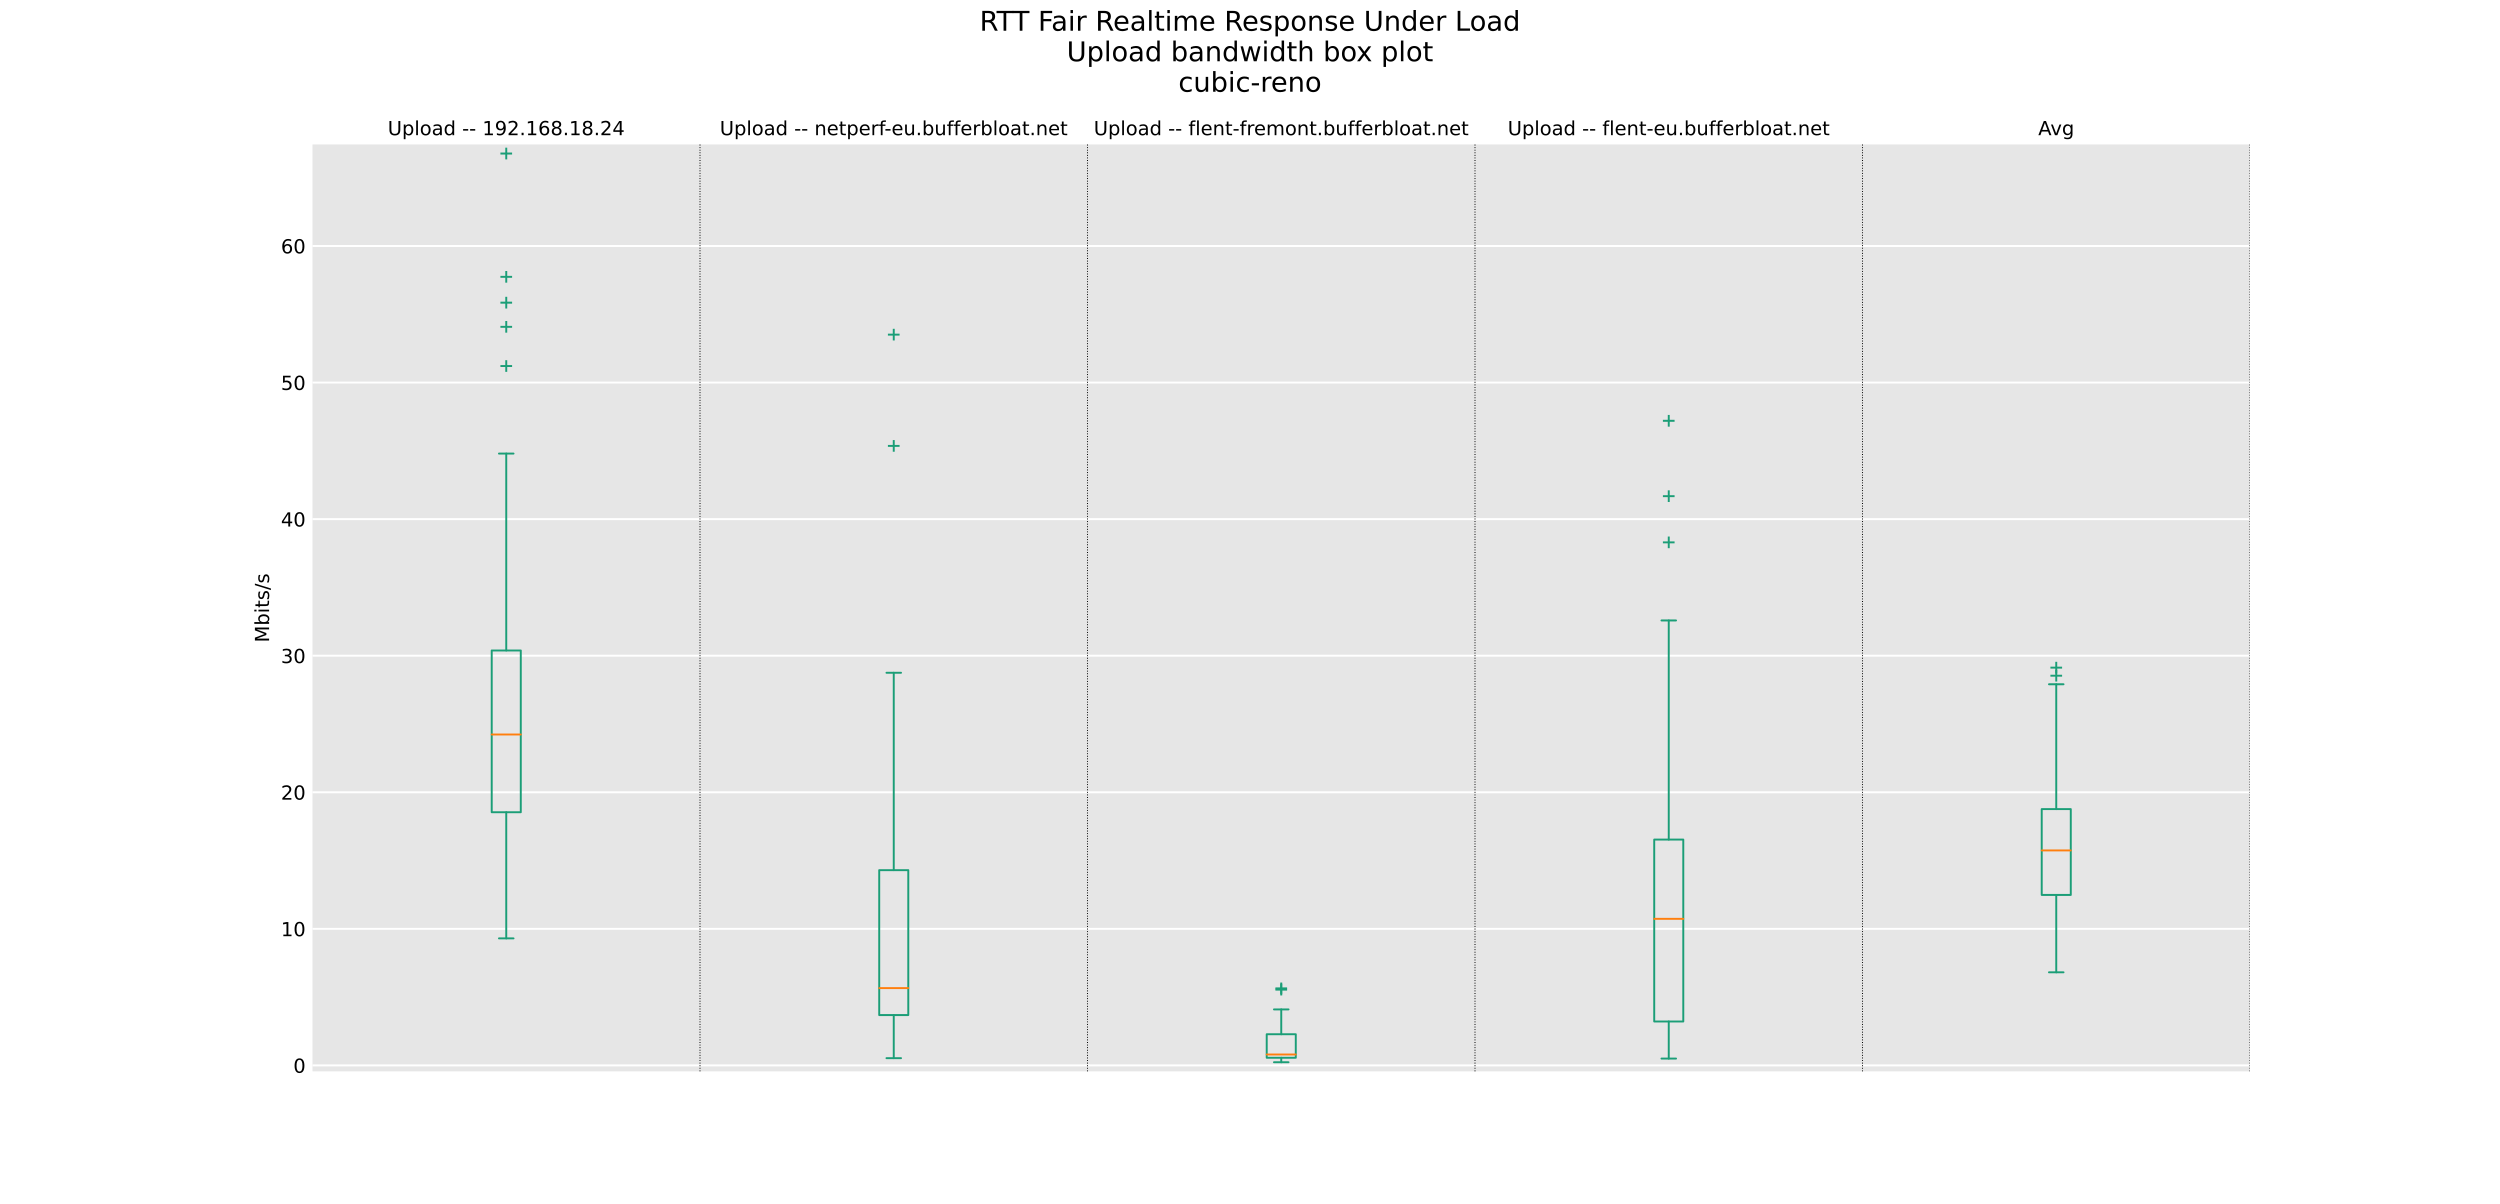 <?xml version="1.0" encoding="utf-8" standalone="no"?>
<!DOCTYPE svg PUBLIC "-//W3C//DTD SVG 1.1//EN"
  "http://www.w3.org/Graphics/SVG/1.1/DTD/svg11.dtd">
<!-- Created with matplotlib (https://matplotlib.org/) -->
<svg height="618.48pt" version="1.1" viewBox="0 0 1284.48 618.48" width="1284.48pt" xmlns="http://www.w3.org/2000/svg" xmlns:xlink="http://www.w3.org/1999/xlink">
 <defs>
  <style type="text/css">*{stroke-linecap:butt;stroke-linejoin:round;}</style>
 </defs>
 <g id="figure_1">
  <g id="patch_1">
   <path d="M 0 618.48 
L 1284.48 618.48 
L 1284.48 0 
L 0 0 
z
" style="fill:#ffffff;"/>
  </g>
  <g id="axes_1">
   <g id="patch_2">
    <path d="M 160.56 550.447 
L 1156.032 550.447 
L 1156.032 74.218 
L 160.56 74.218 
z
" style="fill:#e6e6e6;"/>
   </g>
   <g id="matplotlib.axis_1">
    <g id="xtick_1">
     <g id="line2d_1"/>
    </g>
    <g id="xtick_2">
     <g id="line2d_2"/>
    </g>
    <g id="xtick_3">
     <g id="line2d_3"/>
    </g>
    <g id="xtick_4">
     <g id="line2d_4"/>
    </g>
    <g id="xtick_5">
     <g id="line2d_5"/>
    </g>
   </g>
   <g id="matplotlib.axis_2">
    <g id="ytick_1">
     <g id="line2d_6">
      <path clip-path="url(#p7aaf1a9734)" d="M 160.56 547.392 
L 1156.032 547.392 
" style="fill:none;stroke:#ffffff;stroke-linecap:round;"/>
     </g>
     <g id="line2d_7"/>
     <g id="text_1">
      <!-- 0 -->
      <g transform="translate(150.697 551.191)scale(0.1 -0.1)">
       <defs>
        <path d="M 31.781 66.406 
Q 24.172 66.406 20.328 58.906 
Q 16.5 51.422 16.5 36.375 
Q 16.5 21.391 20.328 13.891 
Q 24.172 6.391 31.781 6.391 
Q 39.453 6.391 43.281 13.891 
Q 47.125 21.391 47.125 36.375 
Q 47.125 51.422 43.281 58.906 
Q 39.453 66.406 31.781 66.406 
z
M 31.781 74.219 
Q 44.047 74.219 50.516 64.516 
Q 56.984 54.828 56.984 36.375 
Q 56.984 17.969 50.516 8.266 
Q 44.047 -1.422 31.781 -1.422 
Q 19.531 -1.422 13.062 8.266 
Q 6.594 17.969 6.594 36.375 
Q 6.594 54.828 13.062 64.516 
Q 19.531 74.219 31.781 74.219 
z
" id="DejaVuSans-48"/>
       </defs>
       <use xlink:href="#DejaVuSans-48"/>
      </g>
     </g>
    </g>
    <g id="ytick_2">
     <g id="line2d_8">
      <path clip-path="url(#p7aaf1a9734)" d="M 160.56 477.225 
L 1156.032 477.225 
" style="fill:none;stroke:#ffffff;stroke-linecap:round;"/>
     </g>
     <g id="line2d_9"/>
     <g id="text_2">
      <!-- 10 -->
      <g transform="translate(144.335 481.024)scale(0.1 -0.1)">
       <defs>
        <path d="M 12.406 8.297 
L 28.516 8.297 
L 28.516 63.922 
L 10.984 60.406 
L 10.984 69.391 
L 28.422 72.906 
L 38.281 72.906 
L 38.281 8.297 
L 54.391 8.297 
L 54.391 0 
L 12.406 0 
z
" id="DejaVuSans-49"/>
       </defs>
       <use xlink:href="#DejaVuSans-49"/>
       <use x="63.623" xlink:href="#DejaVuSans-48"/>
      </g>
     </g>
    </g>
    <g id="ytick_3">
     <g id="line2d_10">
      <path clip-path="url(#p7aaf1a9734)" d="M 160.56 407.058 
L 1156.032 407.058 
" style="fill:none;stroke:#ffffff;stroke-linecap:round;"/>
     </g>
     <g id="line2d_11"/>
     <g id="text_3">
      <!-- 20 -->
      <g transform="translate(144.335 410.857)scale(0.1 -0.1)">
       <defs>
        <path d="M 19.188 8.297 
L 53.609 8.297 
L 53.609 0 
L 7.328 0 
L 7.328 8.297 
Q 12.938 14.109 22.625 23.891 
Q 32.328 33.688 34.812 36.531 
Q 39.547 41.844 41.422 45.531 
Q 43.312 49.219 43.312 52.781 
Q 43.312 58.594 39.234 62.25 
Q 35.156 65.922 28.609 65.922 
Q 23.969 65.922 18.812 64.312 
Q 13.672 62.703 7.812 59.422 
L 7.812 69.391 
Q 13.766 71.781 18.938 73 
Q 24.125 74.219 28.422 74.219 
Q 39.75 74.219 46.484 68.547 
Q 53.219 62.891 53.219 53.422 
Q 53.219 48.922 51.531 44.891 
Q 49.859 40.875 45.406 35.406 
Q 44.188 33.984 37.641 27.219 
Q 31.109 20.453 19.188 8.297 
z
" id="DejaVuSans-50"/>
       </defs>
       <use xlink:href="#DejaVuSans-50"/>
       <use x="63.623" xlink:href="#DejaVuSans-48"/>
      </g>
     </g>
    </g>
    <g id="ytick_4">
     <g id="line2d_12">
      <path clip-path="url(#p7aaf1a9734)" d="M 160.56 336.891 
L 1156.032 336.891 
" style="fill:none;stroke:#ffffff;stroke-linecap:round;"/>
     </g>
     <g id="line2d_13"/>
     <g id="text_4">
      <!-- 30 -->
      <g transform="translate(144.335 340.69)scale(0.1 -0.1)">
       <defs>
        <path d="M 40.578 39.312 
Q 47.656 37.797 51.625 33 
Q 55.609 28.219 55.609 21.188 
Q 55.609 10.406 48.188 4.484 
Q 40.766 -1.422 27.094 -1.422 
Q 22.516 -1.422 17.656 -0.516 
Q 12.797 0.391 7.625 2.203 
L 7.625 11.719 
Q 11.719 9.328 16.594 8.109 
Q 21.484 6.891 26.812 6.891 
Q 36.078 6.891 40.938 10.547 
Q 45.797 14.203 45.797 21.188 
Q 45.797 27.641 41.281 31.266 
Q 36.766 34.906 28.719 34.906 
L 20.219 34.906 
L 20.219 43.016 
L 29.109 43.016 
Q 36.375 43.016 40.234 45.922 
Q 44.094 48.828 44.094 54.297 
Q 44.094 59.906 40.109 62.906 
Q 36.141 65.922 28.719 65.922 
Q 24.656 65.922 20.016 65.031 
Q 15.375 64.156 9.812 62.312 
L 9.812 71.094 
Q 15.438 72.656 20.344 73.438 
Q 25.25 74.219 29.594 74.219 
Q 40.828 74.219 47.359 69.109 
Q 53.906 64.016 53.906 55.328 
Q 53.906 49.266 50.438 45.094 
Q 46.969 40.922 40.578 39.312 
z
" id="DejaVuSans-51"/>
       </defs>
       <use xlink:href="#DejaVuSans-51"/>
       <use x="63.623" xlink:href="#DejaVuSans-48"/>
      </g>
     </g>
    </g>
    <g id="ytick_5">
     <g id="line2d_14">
      <path clip-path="url(#p7aaf1a9734)" d="M 160.56 266.724 
L 1156.032 266.724 
" style="fill:none;stroke:#ffffff;stroke-linecap:round;"/>
     </g>
     <g id="line2d_15"/>
     <g id="text_5">
      <!-- 40 -->
      <g transform="translate(144.335 270.523)scale(0.1 -0.1)">
       <defs>
        <path d="M 37.797 64.312 
L 12.891 25.391 
L 37.797 25.391 
z
M 35.203 72.906 
L 47.609 72.906 
L 47.609 25.391 
L 58.016 25.391 
L 58.016 17.188 
L 47.609 17.188 
L 47.609 0 
L 37.797 0 
L 37.797 17.188 
L 4.891 17.188 
L 4.891 26.703 
z
" id="DejaVuSans-52"/>
       </defs>
       <use xlink:href="#DejaVuSans-52"/>
       <use x="63.623" xlink:href="#DejaVuSans-48"/>
      </g>
     </g>
    </g>
    <g id="ytick_6">
     <g id="line2d_16">
      <path clip-path="url(#p7aaf1a9734)" d="M 160.56 196.557 
L 1156.032 196.557 
" style="fill:none;stroke:#ffffff;stroke-linecap:round;"/>
     </g>
     <g id="line2d_17"/>
     <g id="text_6">
      <!-- 50 -->
      <g transform="translate(144.335 200.356)scale(0.1 -0.1)">
       <defs>
        <path d="M 10.797 72.906 
L 49.516 72.906 
L 49.516 64.594 
L 19.828 64.594 
L 19.828 46.734 
Q 21.969 47.469 24.109 47.828 
Q 26.266 48.188 28.422 48.188 
Q 40.625 48.188 47.75 41.5 
Q 54.891 34.812 54.891 23.391 
Q 54.891 11.625 47.562 5.094 
Q 40.234 -1.422 26.906 -1.422 
Q 22.312 -1.422 17.547 -0.641 
Q 12.797 0.141 7.719 1.703 
L 7.719 11.625 
Q 12.109 9.234 16.797 8.062 
Q 21.484 6.891 26.703 6.891 
Q 35.156 6.891 40.078 11.328 
Q 45.016 15.766 45.016 23.391 
Q 45.016 31 40.078 35.438 
Q 35.156 39.891 26.703 39.891 
Q 22.75 39.891 18.812 39.016 
Q 14.891 38.141 10.797 36.281 
z
" id="DejaVuSans-53"/>
       </defs>
       <use xlink:href="#DejaVuSans-53"/>
       <use x="63.623" xlink:href="#DejaVuSans-48"/>
      </g>
     </g>
    </g>
    <g id="ytick_7">
     <g id="line2d_18">
      <path clip-path="url(#p7aaf1a9734)" d="M 160.56 126.39 
L 1156.032 126.39 
" style="fill:none;stroke:#ffffff;stroke-linecap:round;"/>
     </g>
     <g id="line2d_19"/>
     <g id="text_7">
      <!-- 60 -->
      <g transform="translate(144.335 130.189)scale(0.1 -0.1)">
       <defs>
        <path d="M 33.016 40.375 
Q 26.375 40.375 22.484 35.828 
Q 18.609 31.297 18.609 23.391 
Q 18.609 15.531 22.484 10.953 
Q 26.375 6.391 33.016 6.391 
Q 39.656 6.391 43.531 10.953 
Q 47.406 15.531 47.406 23.391 
Q 47.406 31.297 43.531 35.828 
Q 39.656 40.375 33.016 40.375 
z
M 52.594 71.297 
L 52.594 62.312 
Q 48.875 64.062 45.094 64.984 
Q 41.312 65.922 37.594 65.922 
Q 27.828 65.922 22.672 59.328 
Q 17.531 52.734 16.797 39.406 
Q 19.672 43.656 24.016 45.922 
Q 28.375 48.188 33.594 48.188 
Q 44.578 48.188 50.953 41.516 
Q 57.328 34.859 57.328 23.391 
Q 57.328 12.156 50.688 5.359 
Q 44.047 -1.422 33.016 -1.422 
Q 20.359 -1.422 13.672 8.266 
Q 6.984 17.969 6.984 36.375 
Q 6.984 53.656 15.188 63.938 
Q 23.391 74.219 37.203 74.219 
Q 40.922 74.219 44.703 73.484 
Q 48.484 72.75 52.594 71.297 
z
" id="DejaVuSans-54"/>
       </defs>
       <use xlink:href="#DejaVuSans-54"/>
       <use x="63.623" xlink:href="#DejaVuSans-48"/>
      </g>
     </g>
    </g>
    <g id="ytick_8">
     <g id="line2d_20"/>
    </g>
    <g id="ytick_9">
     <g id="line2d_21"/>
    </g>
    <g id="ytick_10">
     <g id="line2d_22"/>
    </g>
    <g id="ytick_11">
     <g id="line2d_23"/>
    </g>
    <g id="ytick_12">
     <g id="line2d_24"/>
    </g>
    <g id="ytick_13">
     <g id="line2d_25"/>
    </g>
    <g id="ytick_14">
     <g id="line2d_26"/>
    </g>
    <g id="ytick_15">
     <g id="line2d_27"/>
    </g>
    <g id="ytick_16">
     <g id="line2d_28"/>
    </g>
    <g id="ytick_17">
     <g id="line2d_29"/>
    </g>
    <g id="ytick_18">
     <g id="line2d_30"/>
    </g>
    <g id="ytick_19">
     <g id="line2d_31"/>
    </g>
    <g id="ytick_20">
     <g id="line2d_32"/>
    </g>
    <g id="ytick_21">
     <g id="line2d_33"/>
    </g>
    <g id="ytick_22">
     <g id="line2d_34"/>
    </g>
    <g id="ytick_23">
     <g id="line2d_35"/>
    </g>
    <g id="ytick_24">
     <g id="line2d_36"/>
    </g>
    <g id="ytick_25">
     <g id="line2d_37"/>
    </g>
    <g id="ytick_26">
     <g id="line2d_38"/>
    </g>
    <g id="ytick_27">
     <g id="line2d_39"/>
    </g>
    <g id="ytick_28">
     <g id="line2d_40"/>
    </g>
    <g id="ytick_29">
     <g id="line2d_41"/>
    </g>
    <g id="ytick_30">
     <g id="line2d_42"/>
    </g>
    <g id="ytick_31">
     <g id="line2d_43"/>
    </g>
    <g id="ytick_32">
     <g id="line2d_44"/>
    </g>
    <g id="ytick_33">
     <g id="line2d_45"/>
    </g>
    <g id="ytick_34">
     <g id="line2d_46"/>
    </g>
    <g id="text_8">
     <!-- Mbits/s -->
     <g transform="translate(138.255 330.064)rotate(-90)scale(0.1 -0.1)">
      <defs>
       <path d="M 9.812 72.906 
L 24.516 72.906 
L 43.109 23.297 
L 61.812 72.906 
L 76.516 72.906 
L 76.516 0 
L 66.891 0 
L 66.891 64.016 
L 48.094 14.016 
L 38.188 14.016 
L 19.391 64.016 
L 19.391 0 
L 9.812 0 
z
" id="DejaVuSans-77"/>
       <path d="M 48.688 27.297 
Q 48.688 37.203 44.609 42.844 
Q 40.531 48.484 33.406 48.484 
Q 26.266 48.484 22.188 42.844 
Q 18.109 37.203 18.109 27.297 
Q 18.109 17.391 22.188 11.75 
Q 26.266 6.109 33.406 6.109 
Q 40.531 6.109 44.609 11.75 
Q 48.688 17.391 48.688 27.297 
z
M 18.109 46.391 
Q 20.953 51.266 25.266 53.625 
Q 29.594 56 35.594 56 
Q 45.562 56 51.781 48.094 
Q 58.016 40.188 58.016 27.297 
Q 58.016 14.406 51.781 6.484 
Q 45.562 -1.422 35.594 -1.422 
Q 29.594 -1.422 25.266 0.953 
Q 20.953 3.328 18.109 8.203 
L 18.109 0 
L 9.078 0 
L 9.078 75.984 
L 18.109 75.984 
z
" id="DejaVuSans-98"/>
       <path d="M 9.422 54.688 
L 18.406 54.688 
L 18.406 0 
L 9.422 0 
z
M 9.422 75.984 
L 18.406 75.984 
L 18.406 64.594 
L 9.422 64.594 
z
" id="DejaVuSans-105"/>
       <path d="M 18.312 70.219 
L 18.312 54.688 
L 36.812 54.688 
L 36.812 47.703 
L 18.312 47.703 
L 18.312 18.016 
Q 18.312 11.328 20.141 9.422 
Q 21.969 7.516 27.594 7.516 
L 36.812 7.516 
L 36.812 0 
L 27.594 0 
Q 17.188 0 13.234 3.875 
Q 9.281 7.766 9.281 18.016 
L 9.281 47.703 
L 2.688 47.703 
L 2.688 54.688 
L 9.281 54.688 
L 9.281 70.219 
z
" id="DejaVuSans-116"/>
       <path d="M 44.281 53.078 
L 44.281 44.578 
Q 40.484 46.531 36.375 47.5 
Q 32.281 48.484 27.875 48.484 
Q 21.188 48.484 17.844 46.438 
Q 14.5 44.391 14.5 40.281 
Q 14.5 37.156 16.891 35.375 
Q 19.281 33.594 26.516 31.984 
L 29.594 31.297 
Q 39.156 29.25 43.188 25.516 
Q 47.219 21.781 47.219 15.094 
Q 47.219 7.469 41.188 3.016 
Q 35.156 -1.422 24.609 -1.422 
Q 20.219 -1.422 15.453 -0.562 
Q 10.688 0.297 5.422 2 
L 5.422 11.281 
Q 10.406 8.688 15.234 7.391 
Q 20.062 6.109 24.812 6.109 
Q 31.156 6.109 34.562 8.281 
Q 37.984 10.453 37.984 14.406 
Q 37.984 18.062 35.516 20.016 
Q 33.062 21.969 24.703 23.781 
L 21.578 24.516 
Q 13.234 26.266 9.516 29.906 
Q 5.812 33.547 5.812 39.891 
Q 5.812 47.609 11.281 51.797 
Q 16.75 56 26.812 56 
Q 31.781 56 36.172 55.266 
Q 40.578 54.547 44.281 53.078 
z
" id="DejaVuSans-115"/>
       <path d="M 25.391 72.906 
L 33.688 72.906 
L 8.297 -9.281 
L 0 -9.281 
z
" id="DejaVuSans-47"/>
      </defs>
      <use xlink:href="#DejaVuSans-77"/>
      <use x="86.279" xlink:href="#DejaVuSans-98"/>
      <use x="149.756" xlink:href="#DejaVuSans-105"/>
      <use x="177.539" xlink:href="#DejaVuSans-116"/>
      <use x="216.748" xlink:href="#DejaVuSans-115"/>
      <use x="268.848" xlink:href="#DejaVuSans-47"/>
      <use x="302.539" xlink:href="#DejaVuSans-115"/>
     </g>
    </g>
   </g>
   <g id="line2d_47">
    <path clip-path="url(#p7aaf1a9734)" d="M 252.641 417.32 
L 267.573 417.32 
L 267.573 334.207 
L 252.641 334.207 
L 252.641 417.32 
" style="fill:none;stroke:#1b9e77;stroke-linecap:round;"/>
   </g>
   <g id="line2d_48">
    <path clip-path="url(#p7aaf1a9734)" d="M 260.107 417.32 
L 260.107 482.137 
" style="fill:none;stroke:#1b9e77;stroke-linecap:round;"/>
   </g>
   <g id="line2d_49">
    <path clip-path="url(#p7aaf1a9734)" d="M 260.107 334.207 
L 260.107 233.044 
" style="fill:none;stroke:#1b9e77;stroke-linecap:round;"/>
   </g>
   <g id="line2d_50">
    <path clip-path="url(#p7aaf1a9734)" d="M 256.374 482.137 
L 263.84 482.137 
" style="fill:none;stroke:#1b9e77;stroke-linecap:round;"/>
   </g>
   <g id="line2d_51">
    <path clip-path="url(#p7aaf1a9734)" d="M 256.374 233.044 
L 263.84 233.044 
" style="fill:none;stroke:#1b9e77;stroke-linecap:round;"/>
   </g>
   <g id="line2d_52">
    <defs>
     <path d="M -3 0 
L 3 0 
M 0 3 
L 0 -3 
" id="madcb7af44e" style="stroke:#1b9e77;"/>
    </defs>
    <g clip-path="url(#p7aaf1a9734)">
     <use style="fill:#0000ff;stroke:#1b9e77;" x="260.107" xlink:href="#madcb7af44e" y="155.509"/>
     <use style="fill:#0000ff;stroke:#1b9e77;" x="260.107" xlink:href="#madcb7af44e" y="188.066"/>
     <use style="fill:#0000ff;stroke:#1b9e77;" x="260.107" xlink:href="#madcb7af44e" y="78.887"/>
     <use style="fill:#0000ff;stroke:#1b9e77;" x="260.107" xlink:href="#madcb7af44e" y="142.247"/>
     <use style="fill:#0000ff;stroke:#1b9e77;" x="260.107" xlink:href="#madcb7af44e" y="167.929"/>
    </g>
   </g>
   <g id="line2d_53">
    <path clip-path="url(#p7aaf1a9734)" d="M 359.654 550.447 
L 359.654 74.218 
" style="fill:none;stroke:#000000;stroke-dasharray:0.5,0.825;stroke-dashoffset:0;stroke-width:0.5;"/>
   </g>
   <g id="line2d_54">
    <path clip-path="url(#p7aaf1a9734)" d="M 451.736 521.536 
L 466.668 521.536 
L 466.668 447.071 
L 451.736 447.071 
L 451.736 521.536 
" style="fill:none;stroke:#1b9e77;stroke-linecap:round;"/>
   </g>
   <g id="line2d_55">
    <path clip-path="url(#p7aaf1a9734)" d="M 459.202 521.536 
L 459.202 543.673 
" style="fill:none;stroke:#1b9e77;stroke-linecap:round;"/>
   </g>
   <g id="line2d_56">
    <path clip-path="url(#p7aaf1a9734)" d="M 459.202 447.071 
L 459.202 345.662 
" style="fill:none;stroke:#1b9e77;stroke-linecap:round;"/>
   </g>
   <g id="line2d_57">
    <path clip-path="url(#p7aaf1a9734)" d="M 455.469 543.673 
L 462.935 543.673 
" style="fill:none;stroke:#1b9e77;stroke-linecap:round;"/>
   </g>
   <g id="line2d_58">
    <path clip-path="url(#p7aaf1a9734)" d="M 455.469 345.662 
L 462.935 345.662 
" style="fill:none;stroke:#1b9e77;stroke-linecap:round;"/>
   </g>
   <g id="line2d_59">
    <g clip-path="url(#p7aaf1a9734)">
     <use style="fill:#0000ff;stroke:#1b9e77;" x="459.202" xlink:href="#madcb7af44e" y="229.114"/>
     <use style="fill:#0000ff;stroke:#1b9e77;" x="459.202" xlink:href="#madcb7af44e" y="171.928"/>
    </g>
   </g>
   <g id="line2d_60">
    <path clip-path="url(#p7aaf1a9734)" d="M 558.749 550.447 
L 558.749 74.218 
" style="fill:none;stroke:#000000;stroke-dasharray:0.5,0.825;stroke-dashoffset:0;stroke-width:0.5;"/>
   </g>
   <g id="line2d_61">
    <path clip-path="url(#p7aaf1a9734)" d="M 650.83 543.463 
L 665.762 543.463 
L 665.762 531.394 
L 650.83 531.394 
L 650.83 543.463 
" style="fill:none;stroke:#1b9e77;stroke-linecap:round;"/>
   </g>
   <g id="line2d_62">
    <path clip-path="url(#p7aaf1a9734)" d="M 658.296 543.463 
L 658.296 545.778 
" style="fill:none;stroke:#1b9e77;stroke-linecap:round;"/>
   </g>
   <g id="line2d_63">
    <path clip-path="url(#p7aaf1a9734)" d="M 658.296 531.394 
L 658.296 518.624 
" style="fill:none;stroke:#1b9e77;stroke-linecap:round;"/>
   </g>
   <g id="line2d_64">
    <path clip-path="url(#p7aaf1a9734)" d="M 654.563 545.778 
L 662.029 545.778 
" style="fill:none;stroke:#1b9e77;stroke-linecap:round;"/>
   </g>
   <g id="line2d_65">
    <path clip-path="url(#p7aaf1a9734)" d="M 654.563 518.624 
L 662.029 518.624 
" style="fill:none;stroke:#1b9e77;stroke-linecap:round;"/>
   </g>
   <g id="line2d_66">
    <g clip-path="url(#p7aaf1a9734)">
     <use style="fill:#0000ff;stroke:#1b9e77;" x="658.296" xlink:href="#madcb7af44e" y="507.818"/>
     <use style="fill:#0000ff;stroke:#1b9e77;" x="658.296" xlink:href="#madcb7af44e" y="508.449"/>
    </g>
   </g>
   <g id="line2d_67">
    <path clip-path="url(#p7aaf1a9734)" d="M 757.843 550.447 
L 757.843 74.218 
" style="fill:none;stroke:#000000;stroke-dasharray:0.5,0.825;stroke-dashoffset:0;stroke-width:0.5;"/>
   </g>
   <g id="line2d_68">
    <path clip-path="url(#p7aaf1a9734)" d="M 849.924 524.833 
L 864.856 524.833 
L 864.856 431.371 
L 849.924 431.371 
L 849.924 524.833 
" style="fill:none;stroke:#1b9e77;stroke-linecap:round;"/>
   </g>
   <g id="line2d_69">
    <path clip-path="url(#p7aaf1a9734)" d="M 857.39 524.833 
L 857.39 543.884 
" style="fill:none;stroke:#1b9e77;stroke-linecap:round;"/>
   </g>
   <g id="line2d_70">
    <path clip-path="url(#p7aaf1a9734)" d="M 857.39 431.371 
L 857.39 318.788 
" style="fill:none;stroke:#1b9e77;stroke-linecap:round;"/>
   </g>
   <g id="line2d_71">
    <path clip-path="url(#p7aaf1a9734)" d="M 853.657 543.884 
L 861.123 543.884 
" style="fill:none;stroke:#1b9e77;stroke-linecap:round;"/>
   </g>
   <g id="line2d_72">
    <path clip-path="url(#p7aaf1a9734)" d="M 853.657 318.788 
L 861.123 318.788 
" style="fill:none;stroke:#1b9e77;stroke-linecap:round;"/>
   </g>
   <g id="line2d_73">
    <g clip-path="url(#p7aaf1a9734)">
     <use style="fill:#0000ff;stroke:#1b9e77;" x="857.39" xlink:href="#madcb7af44e" y="254.936"/>
     <use style="fill:#0000ff;stroke:#1b9e77;" x="857.39" xlink:href="#madcb7af44e" y="278.652"/>
     <use style="fill:#0000ff;stroke:#1b9e77;" x="857.39" xlink:href="#madcb7af44e" y="216.203"/>
    </g>
   </g>
   <g id="line2d_74">
    <path clip-path="url(#p7aaf1a9734)" d="M 956.938 550.447 
L 956.938 74.218 
" style="fill:none;stroke:#000000;stroke-dasharray:0.5,0.825;stroke-dashoffset:0;stroke-width:0.5;"/>
   </g>
   <g id="line2d_75">
    <path clip-path="url(#p7aaf1a9734)" d="M 1049.019 459.81 
L 1063.951 459.81 
L 1063.951 415.716 
L 1049.019 415.716 
L 1049.019 459.81 
" style="fill:none;stroke:#1b9e77;stroke-linecap:round;"/>
   </g>
   <g id="line2d_76">
    <path clip-path="url(#p7aaf1a9734)" d="M 1056.485 459.81 
L 1056.485 499.571 
" style="fill:none;stroke:#1b9e77;stroke-linecap:round;"/>
   </g>
   <g id="line2d_77">
    <path clip-path="url(#p7aaf1a9734)" d="M 1056.485 415.716 
L 1056.485 351.572 
" style="fill:none;stroke:#1b9e77;stroke-linecap:round;"/>
   </g>
   <g id="line2d_78">
    <path clip-path="url(#p7aaf1a9734)" d="M 1052.752 499.571 
L 1060.218 499.571 
" style="fill:none;stroke:#1b9e77;stroke-linecap:round;"/>
   </g>
   <g id="line2d_79">
    <path clip-path="url(#p7aaf1a9734)" d="M 1052.752 351.572 
L 1060.218 351.572 
" style="fill:none;stroke:#1b9e77;stroke-linecap:round;"/>
   </g>
   <g id="line2d_80">
    <g clip-path="url(#p7aaf1a9734)">
     <use style="fill:#0000ff;stroke:#1b9e77;" x="1056.485" xlink:href="#madcb7af44e" y="343.029"/>
     <use style="fill:#0000ff;stroke:#1b9e77;" x="1056.485" xlink:href="#madcb7af44e" y="347.173"/>
    </g>
   </g>
   <g id="line2d_81">
    <path clip-path="url(#p7aaf1a9734)" d="M 1156.032 550.447 
L 1156.032 74.218 
" style="fill:none;stroke:#000000;stroke-dasharray:0.5,0.825;stroke-dashoffset:0;stroke-width:0.5;"/>
   </g>
   <g id="line2d_82">
    <path clip-path="url(#p7aaf1a9734)" d="M 252.641 377.377 
L 267.573 377.377 
" style="fill:none;stroke:#ff7f0e;stroke-linecap:round;"/>
   </g>
   <g id="line2d_83">
    <path clip-path="url(#p7aaf1a9734)" d="M 451.736 507.678 
L 466.668 507.678 
" style="fill:none;stroke:#ff7f0e;stroke-linecap:round;"/>
   </g>
   <g id="line2d_84">
    <path clip-path="url(#p7aaf1a9734)" d="M 650.83 541.779 
L 665.762 541.779 
" style="fill:none;stroke:#ff7f0e;stroke-linecap:round;"/>
   </g>
   <g id="line2d_85">
    <path clip-path="url(#p7aaf1a9734)" d="M 849.924 472.103 
L 864.856 472.103 
" style="fill:none;stroke:#ff7f0e;stroke-linecap:round;"/>
   </g>
   <g id="line2d_86">
    <path clip-path="url(#p7aaf1a9734)" d="M 1049.019 436.959 
L 1063.951 436.959 
" style="fill:none;stroke:#ff7f0e;stroke-linecap:round;"/>
   </g>
   <g id="patch_3">
    <path d="M 160.56 550.447 
L 160.56 74.218 
" style="fill:none;"/>
   </g>
   <g id="patch_4">
    <path d="M 1156.032 550.447 
L 1156.032 74.218 
" style="fill:none;"/>
   </g>
   <g id="patch_5">
    <path d="M 160.56 550.447 
L 1156.032 550.447 
" style="fill:none;"/>
   </g>
   <g id="patch_6">
    <path d="M 160.56 74.218 
L 1156.032 74.218 
" style="fill:none;"/>
   </g>
   <g id="text_9">
    <!-- Upload - - 192.168.18.24 -->
    <g transform="translate(199.221 69.455)scale(0.1 -0.1)">
     <defs>
      <path d="M 8.688 72.906 
L 18.609 72.906 
L 18.609 28.609 
Q 18.609 16.891 22.844 11.734 
Q 27.094 6.594 36.625 6.594 
Q 46.094 6.594 50.344 11.734 
Q 54.594 16.891 54.594 28.609 
L 54.594 72.906 
L 64.5 72.906 
L 64.5 27.391 
Q 64.5 13.141 57.438 5.859 
Q 50.391 -1.422 36.625 -1.422 
Q 22.797 -1.422 15.734 5.859 
Q 8.688 13.141 8.688 27.391 
z
" id="DejaVuSans-85"/>
      <path d="M 18.109 8.203 
L 18.109 -20.797 
L 9.078 -20.797 
L 9.078 54.688 
L 18.109 54.688 
L 18.109 46.391 
Q 20.953 51.266 25.266 53.625 
Q 29.594 56 35.594 56 
Q 45.562 56 51.781 48.094 
Q 58.016 40.188 58.016 27.297 
Q 58.016 14.406 51.781 6.484 
Q 45.562 -1.422 35.594 -1.422 
Q 29.594 -1.422 25.266 0.953 
Q 20.953 3.328 18.109 8.203 
z
M 48.688 27.297 
Q 48.688 37.203 44.609 42.844 
Q 40.531 48.484 33.406 48.484 
Q 26.266 48.484 22.188 42.844 
Q 18.109 37.203 18.109 27.297 
Q 18.109 17.391 22.188 11.75 
Q 26.266 6.109 33.406 6.109 
Q 40.531 6.109 44.609 11.75 
Q 48.688 17.391 48.688 27.297 
z
" id="DejaVuSans-112"/>
      <path d="M 9.422 75.984 
L 18.406 75.984 
L 18.406 0 
L 9.422 0 
z
" id="DejaVuSans-108"/>
      <path d="M 30.609 48.391 
Q 23.391 48.391 19.188 42.75 
Q 14.984 37.109 14.984 27.297 
Q 14.984 17.484 19.156 11.844 
Q 23.344 6.203 30.609 6.203 
Q 37.797 6.203 41.984 11.859 
Q 46.188 17.531 46.188 27.297 
Q 46.188 37.016 41.984 42.703 
Q 37.797 48.391 30.609 48.391 
z
M 30.609 56 
Q 42.328 56 49.016 48.375 
Q 55.719 40.766 55.719 27.297 
Q 55.719 13.875 49.016 6.219 
Q 42.328 -1.422 30.609 -1.422 
Q 18.844 -1.422 12.172 6.219 
Q 5.516 13.875 5.516 27.297 
Q 5.516 40.766 12.172 48.375 
Q 18.844 56 30.609 56 
z
" id="DejaVuSans-111"/>
      <path d="M 34.281 27.484 
Q 23.391 27.484 19.188 25 
Q 14.984 22.516 14.984 16.5 
Q 14.984 11.719 18.141 8.906 
Q 21.297 6.109 26.703 6.109 
Q 34.188 6.109 38.703 11.406 
Q 43.219 16.703 43.219 25.484 
L 43.219 27.484 
z
M 52.203 31.203 
L 52.203 0 
L 43.219 0 
L 43.219 8.297 
Q 40.141 3.328 35.547 0.953 
Q 30.953 -1.422 24.312 -1.422 
Q 15.922 -1.422 10.953 3.297 
Q 6 8.016 6 15.922 
Q 6 25.141 12.172 29.828 
Q 18.359 34.516 30.609 34.516 
L 43.219 34.516 
L 43.219 35.406 
Q 43.219 41.609 39.141 45 
Q 35.062 48.391 27.688 48.391 
Q 23 48.391 18.547 47.266 
Q 14.109 46.141 10.016 43.891 
L 10.016 52.203 
Q 14.938 54.109 19.578 55.047 
Q 24.219 56 28.609 56 
Q 40.484 56 46.344 49.844 
Q 52.203 43.703 52.203 31.203 
z
" id="DejaVuSans-97"/>
      <path d="M 45.406 46.391 
L 45.406 75.984 
L 54.391 75.984 
L 54.391 0 
L 45.406 0 
L 45.406 8.203 
Q 42.578 3.328 38.25 0.953 
Q 33.938 -1.422 27.875 -1.422 
Q 17.969 -1.422 11.734 6.484 
Q 5.516 14.406 5.516 27.297 
Q 5.516 40.188 11.734 48.094 
Q 17.969 56 27.875 56 
Q 33.938 56 38.25 53.625 
Q 42.578 51.266 45.406 46.391 
z
M 14.797 27.297 
Q 14.797 17.391 18.875 11.75 
Q 22.953 6.109 30.078 6.109 
Q 37.203 6.109 41.297 11.75 
Q 45.406 17.391 45.406 27.297 
Q 45.406 37.203 41.297 42.844 
Q 37.203 48.484 30.078 48.484 
Q 22.953 48.484 18.875 42.844 
Q 14.797 37.203 14.797 27.297 
z
" id="DejaVuSans-100"/>
      <path id="DejaVuSans-32"/>
      <path d="M 4.891 31.391 
L 31.203 31.391 
L 31.203 23.391 
L 4.891 23.391 
z
" id="DejaVuSans-45"/>
      <path d="M 10.984 1.516 
L 10.984 10.5 
Q 14.703 8.734 18.5 7.812 
Q 22.312 6.891 25.984 6.891 
Q 35.75 6.891 40.891 13.453 
Q 46.047 20.016 46.781 33.406 
Q 43.953 29.203 39.594 26.953 
Q 35.25 24.703 29.984 24.703 
Q 19.047 24.703 12.672 31.312 
Q 6.297 37.938 6.297 49.422 
Q 6.297 60.641 12.938 67.422 
Q 19.578 74.219 30.609 74.219 
Q 43.266 74.219 49.922 64.516 
Q 56.594 54.828 56.594 36.375 
Q 56.594 19.141 48.406 8.859 
Q 40.234 -1.422 26.422 -1.422 
Q 22.703 -1.422 18.891 -0.688 
Q 15.094 0.047 10.984 1.516 
z
M 30.609 32.422 
Q 37.25 32.422 41.125 36.953 
Q 45.016 41.5 45.016 49.422 
Q 45.016 57.281 41.125 61.844 
Q 37.25 66.406 30.609 66.406 
Q 23.969 66.406 20.094 61.844 
Q 16.219 57.281 16.219 49.422 
Q 16.219 41.5 20.094 36.953 
Q 23.969 32.422 30.609 32.422 
z
" id="DejaVuSans-57"/>
      <path d="M 10.688 12.406 
L 21 12.406 
L 21 0 
L 10.688 0 
z
" id="DejaVuSans-46"/>
      <path d="M 31.781 34.625 
Q 24.75 34.625 20.719 30.859 
Q 16.703 27.094 16.703 20.516 
Q 16.703 13.922 20.719 10.156 
Q 24.75 6.391 31.781 6.391 
Q 38.812 6.391 42.859 10.172 
Q 46.922 13.969 46.922 20.516 
Q 46.922 27.094 42.891 30.859 
Q 38.875 34.625 31.781 34.625 
z
M 21.922 38.812 
Q 15.578 40.375 12.031 44.719 
Q 8.5 49.078 8.5 55.328 
Q 8.5 64.062 14.719 69.141 
Q 20.953 74.219 31.781 74.219 
Q 42.672 74.219 48.875 69.141 
Q 55.078 64.062 55.078 55.328 
Q 55.078 49.078 51.531 44.719 
Q 48 40.375 41.703 38.812 
Q 48.828 37.156 52.797 32.312 
Q 56.781 27.484 56.781 20.516 
Q 56.781 9.906 50.312 4.234 
Q 43.844 -1.422 31.781 -1.422 
Q 19.734 -1.422 13.25 4.234 
Q 6.781 9.906 6.781 20.516 
Q 6.781 27.484 10.781 32.312 
Q 14.797 37.156 21.922 38.812 
z
M 18.312 54.391 
Q 18.312 48.734 21.844 45.562 
Q 25.391 42.391 31.781 42.391 
Q 38.141 42.391 41.719 45.562 
Q 45.312 48.734 45.312 54.391 
Q 45.312 60.062 41.719 63.234 
Q 38.141 66.406 31.781 66.406 
Q 25.391 66.406 21.844 63.234 
Q 18.312 60.062 18.312 54.391 
z
" id="DejaVuSans-56"/>
     </defs>
     <use xlink:href="#DejaVuSans-85"/>
     <use x="73.193" xlink:href="#DejaVuSans-112"/>
     <use x="136.67" xlink:href="#DejaVuSans-108"/>
     <use x="164.453" xlink:href="#DejaVuSans-111"/>
     <use x="225.635" xlink:href="#DejaVuSans-97"/>
     <use x="286.914" xlink:href="#DejaVuSans-100"/>
     <use x="350.391" xlink:href="#DejaVuSans-32"/>
     <use x="382.178" xlink:href="#DejaVuSans-45"/>
     <use x="418.262" xlink:href="#DejaVuSans-45"/>
     <use x="454.346" xlink:href="#DejaVuSans-32"/>
     <use x="486.133" xlink:href="#DejaVuSans-49"/>
     <use x="549.756" xlink:href="#DejaVuSans-57"/>
     <use x="613.379" xlink:href="#DejaVuSans-50"/>
     <use x="677.002" xlink:href="#DejaVuSans-46"/>
     <use x="708.789" xlink:href="#DejaVuSans-49"/>
     <use x="772.412" xlink:href="#DejaVuSans-54"/>
     <use x="836.035" xlink:href="#DejaVuSans-56"/>
     <use x="899.658" xlink:href="#DejaVuSans-46"/>
     <use x="931.445" xlink:href="#DejaVuSans-49"/>
     <use x="995.068" xlink:href="#DejaVuSans-56"/>
     <use x="1058.691" xlink:href="#DejaVuSans-46"/>
     <use x="1090.479" xlink:href="#DejaVuSans-50"/>
     <use x="1154.102" xlink:href="#DejaVuSans-52"/>
    </g>
   </g>
   <g id="text_10">
    <!-- Upload - - netperf-eu.bufferbloat.net -->
    <g transform="translate(369.823 69.455)scale(0.1 -0.1)">
     <defs>
      <path d="M 54.891 33.016 
L 54.891 0 
L 45.906 0 
L 45.906 32.719 
Q 45.906 40.484 42.875 44.328 
Q 39.844 48.188 33.797 48.188 
Q 26.516 48.188 22.312 43.547 
Q 18.109 38.922 18.109 30.906 
L 18.109 0 
L 9.078 0 
L 9.078 54.688 
L 18.109 54.688 
L 18.109 46.188 
Q 21.344 51.125 25.703 53.562 
Q 30.078 56 35.797 56 
Q 45.219 56 50.047 50.172 
Q 54.891 44.344 54.891 33.016 
z
" id="DejaVuSans-110"/>
      <path d="M 56.203 29.594 
L 56.203 25.203 
L 14.891 25.203 
Q 15.484 15.922 20.484 11.062 
Q 25.484 6.203 34.422 6.203 
Q 39.594 6.203 44.453 7.469 
Q 49.312 8.734 54.109 11.281 
L 54.109 2.781 
Q 49.266 0.734 44.188 -0.344 
Q 39.109 -1.422 33.891 -1.422 
Q 20.797 -1.422 13.156 6.188 
Q 5.516 13.812 5.516 26.812 
Q 5.516 40.234 12.766 48.109 
Q 20.016 56 32.328 56 
Q 43.359 56 49.781 48.891 
Q 56.203 41.797 56.203 29.594 
z
M 47.219 32.234 
Q 47.125 39.594 43.094 43.984 
Q 39.062 48.391 32.422 48.391 
Q 24.906 48.391 20.391 44.141 
Q 15.875 39.891 15.188 32.172 
z
" id="DejaVuSans-101"/>
      <path d="M 41.109 46.297 
Q 39.594 47.172 37.812 47.578 
Q 36.031 48 33.891 48 
Q 26.266 48 22.188 43.047 
Q 18.109 38.094 18.109 28.812 
L 18.109 0 
L 9.078 0 
L 9.078 54.688 
L 18.109 54.688 
L 18.109 46.188 
Q 20.953 51.172 25.484 53.578 
Q 30.031 56 36.531 56 
Q 37.453 56 38.578 55.875 
Q 39.703 55.766 41.062 55.516 
z
" id="DejaVuSans-114"/>
      <path d="M 37.109 75.984 
L 37.109 68.5 
L 28.516 68.5 
Q 23.688 68.5 21.797 66.547 
Q 19.922 64.594 19.922 59.516 
L 19.922 54.688 
L 34.719 54.688 
L 34.719 47.703 
L 19.922 47.703 
L 19.922 0 
L 10.891 0 
L 10.891 47.703 
L 2.297 47.703 
L 2.297 54.688 
L 10.891 54.688 
L 10.891 58.5 
Q 10.891 67.625 15.141 71.797 
Q 19.391 75.984 28.609 75.984 
z
" id="DejaVuSans-102"/>
      <path d="M 8.5 21.578 
L 8.5 54.688 
L 17.484 54.688 
L 17.484 21.922 
Q 17.484 14.156 20.5 10.266 
Q 23.531 6.391 29.594 6.391 
Q 36.859 6.391 41.078 11.031 
Q 45.312 15.672 45.312 23.688 
L 45.312 54.688 
L 54.297 54.688 
L 54.297 0 
L 45.312 0 
L 45.312 8.406 
Q 42.047 3.422 37.719 1 
Q 33.406 -1.422 27.688 -1.422 
Q 18.266 -1.422 13.375 4.438 
Q 8.5 10.297 8.5 21.578 
z
M 31.109 56 
z
" id="DejaVuSans-117"/>
     </defs>
     <use xlink:href="#DejaVuSans-85"/>
     <use x="73.193" xlink:href="#DejaVuSans-112"/>
     <use x="136.67" xlink:href="#DejaVuSans-108"/>
     <use x="164.453" xlink:href="#DejaVuSans-111"/>
     <use x="225.635" xlink:href="#DejaVuSans-97"/>
     <use x="286.914" xlink:href="#DejaVuSans-100"/>
     <use x="350.391" xlink:href="#DejaVuSans-32"/>
     <use x="382.178" xlink:href="#DejaVuSans-45"/>
     <use x="418.262" xlink:href="#DejaVuSans-45"/>
     <use x="454.346" xlink:href="#DejaVuSans-32"/>
     <use x="486.133" xlink:href="#DejaVuSans-110"/>
     <use x="549.512" xlink:href="#DejaVuSans-101"/>
     <use x="611.035" xlink:href="#DejaVuSans-116"/>
     <use x="650.244" xlink:href="#DejaVuSans-112"/>
     <use x="713.721" xlink:href="#DejaVuSans-101"/>
     <use x="775.244" xlink:href="#DejaVuSans-114"/>
     <use x="816.357" xlink:href="#DejaVuSans-102"/>
     <use x="846.062" xlink:href="#DejaVuSans-45"/>
     <use x="882.146" xlink:href="#DejaVuSans-101"/>
     <use x="943.67" xlink:href="#DejaVuSans-117"/>
     <use x="1007.049" xlink:href="#DejaVuSans-46"/>
     <use x="1038.836" xlink:href="#DejaVuSans-98"/>
     <use x="1102.312" xlink:href="#DejaVuSans-117"/>
     <use x="1165.691" xlink:href="#DejaVuSans-102"/>
     <use x="1200.896" xlink:href="#DejaVuSans-102"/>
     <use x="1236.102" xlink:href="#DejaVuSans-101"/>
     <use x="1297.625" xlink:href="#DejaVuSans-114"/>
     <use x="1338.738" xlink:href="#DejaVuSans-98"/>
     <use x="1402.215" xlink:href="#DejaVuSans-108"/>
     <use x="1429.998" xlink:href="#DejaVuSans-111"/>
     <use x="1491.18" xlink:href="#DejaVuSans-97"/>
     <use x="1552.459" xlink:href="#DejaVuSans-116"/>
     <use x="1591.668" xlink:href="#DejaVuSans-46"/>
     <use x="1623.455" xlink:href="#DejaVuSans-110"/>
     <use x="1686.834" xlink:href="#DejaVuSans-101"/>
     <use x="1748.357" xlink:href="#DejaVuSans-116"/>
    </g>
   </g>
   <g id="text_11">
    <!-- Upload - - flent-fremont.bufferbloat.net -->
    <g transform="translate(561.967 69.455)scale(0.1 -0.1)">
     <defs>
      <path d="M 52 44.188 
Q 55.375 50.25 60.062 53.125 
Q 64.75 56 71.094 56 
Q 79.641 56 84.281 50.016 
Q 88.922 44.047 88.922 33.016 
L 88.922 0 
L 79.891 0 
L 79.891 32.719 
Q 79.891 40.578 77.094 44.375 
Q 74.312 48.188 68.609 48.188 
Q 61.625 48.188 57.562 43.547 
Q 53.516 38.922 53.516 30.906 
L 53.516 0 
L 44.484 0 
L 44.484 32.719 
Q 44.484 40.625 41.703 44.406 
Q 38.922 48.188 33.109 48.188 
Q 26.219 48.188 22.156 43.531 
Q 18.109 38.875 18.109 30.906 
L 18.109 0 
L 9.078 0 
L 9.078 54.688 
L 18.109 54.688 
L 18.109 46.188 
Q 21.188 51.219 25.484 53.609 
Q 29.781 56 35.688 56 
Q 41.656 56 45.828 52.969 
Q 50 49.953 52 44.188 
z
" id="DejaVuSans-109"/>
     </defs>
     <use xlink:href="#DejaVuSans-85"/>
     <use x="73.193" xlink:href="#DejaVuSans-112"/>
     <use x="136.67" xlink:href="#DejaVuSans-108"/>
     <use x="164.453" xlink:href="#DejaVuSans-111"/>
     <use x="225.635" xlink:href="#DejaVuSans-97"/>
     <use x="286.914" xlink:href="#DejaVuSans-100"/>
     <use x="350.391" xlink:href="#DejaVuSans-32"/>
     <use x="382.178" xlink:href="#DejaVuSans-45"/>
     <use x="418.262" xlink:href="#DejaVuSans-45"/>
     <use x="454.346" xlink:href="#DejaVuSans-32"/>
     <use x="486.133" xlink:href="#DejaVuSans-102"/>
     <use x="521.338" xlink:href="#DejaVuSans-108"/>
     <use x="549.121" xlink:href="#DejaVuSans-101"/>
     <use x="610.645" xlink:href="#DejaVuSans-110"/>
     <use x="674.023" xlink:href="#DejaVuSans-116"/>
     <use x="713.232" xlink:href="#DejaVuSans-45"/>
     <use x="749.316" xlink:href="#DejaVuSans-102"/>
     <use x="784.521" xlink:href="#DejaVuSans-114"/>
     <use x="823.385" xlink:href="#DejaVuSans-101"/>
     <use x="884.908" xlink:href="#DejaVuSans-109"/>
     <use x="982.32" xlink:href="#DejaVuSans-111"/>
     <use x="1043.502" xlink:href="#DejaVuSans-110"/>
     <use x="1106.881" xlink:href="#DejaVuSans-116"/>
     <use x="1146.09" xlink:href="#DejaVuSans-46"/>
     <use x="1177.877" xlink:href="#DejaVuSans-98"/>
     <use x="1241.354" xlink:href="#DejaVuSans-117"/>
     <use x="1304.732" xlink:href="#DejaVuSans-102"/>
     <use x="1339.938" xlink:href="#DejaVuSans-102"/>
     <use x="1375.143" xlink:href="#DejaVuSans-101"/>
     <use x="1436.666" xlink:href="#DejaVuSans-114"/>
     <use x="1477.779" xlink:href="#DejaVuSans-98"/>
     <use x="1541.256" xlink:href="#DejaVuSans-108"/>
     <use x="1569.039" xlink:href="#DejaVuSans-111"/>
     <use x="1630.221" xlink:href="#DejaVuSans-97"/>
     <use x="1691.5" xlink:href="#DejaVuSans-116"/>
     <use x="1730.709" xlink:href="#DejaVuSans-46"/>
     <use x="1762.496" xlink:href="#DejaVuSans-110"/>
     <use x="1825.875" xlink:href="#DejaVuSans-101"/>
     <use x="1887.398" xlink:href="#DejaVuSans-116"/>
    </g>
   </g>
   <g id="text_12">
    <!-- Upload - - flent-eu.bufferbloat.net -->
    <g transform="translate(774.654 69.455)scale(0.1 -0.1)">
     <use xlink:href="#DejaVuSans-85"/>
     <use x="73.193" xlink:href="#DejaVuSans-112"/>
     <use x="136.67" xlink:href="#DejaVuSans-108"/>
     <use x="164.453" xlink:href="#DejaVuSans-111"/>
     <use x="225.635" xlink:href="#DejaVuSans-97"/>
     <use x="286.914" xlink:href="#DejaVuSans-100"/>
     <use x="350.391" xlink:href="#DejaVuSans-32"/>
     <use x="382.178" xlink:href="#DejaVuSans-45"/>
     <use x="418.262" xlink:href="#DejaVuSans-45"/>
     <use x="454.346" xlink:href="#DejaVuSans-32"/>
     <use x="486.133" xlink:href="#DejaVuSans-102"/>
     <use x="521.338" xlink:href="#DejaVuSans-108"/>
     <use x="549.121" xlink:href="#DejaVuSans-101"/>
     <use x="610.645" xlink:href="#DejaVuSans-110"/>
     <use x="674.023" xlink:href="#DejaVuSans-116"/>
     <use x="713.232" xlink:href="#DejaVuSans-45"/>
     <use x="749.316" xlink:href="#DejaVuSans-101"/>
     <use x="810.84" xlink:href="#DejaVuSans-117"/>
     <use x="874.219" xlink:href="#DejaVuSans-46"/>
     <use x="906.006" xlink:href="#DejaVuSans-98"/>
     <use x="969.482" xlink:href="#DejaVuSans-117"/>
     <use x="1032.861" xlink:href="#DejaVuSans-102"/>
     <use x="1068.066" xlink:href="#DejaVuSans-102"/>
     <use x="1103.271" xlink:href="#DejaVuSans-101"/>
     <use x="1164.795" xlink:href="#DejaVuSans-114"/>
     <use x="1205.908" xlink:href="#DejaVuSans-98"/>
     <use x="1269.385" xlink:href="#DejaVuSans-108"/>
     <use x="1297.168" xlink:href="#DejaVuSans-111"/>
     <use x="1358.35" xlink:href="#DejaVuSans-97"/>
     <use x="1419.629" xlink:href="#DejaVuSans-116"/>
     <use x="1458.838" xlink:href="#DejaVuSans-46"/>
     <use x="1490.625" xlink:href="#DejaVuSans-110"/>
     <use x="1554.004" xlink:href="#DejaVuSans-101"/>
     <use x="1615.527" xlink:href="#DejaVuSans-116"/>
    </g>
   </g>
   <g id="text_13">
    <!-- Avg -->
    <g transform="translate(1047.225 69.455)scale(0.1 -0.1)">
     <defs>
      <path d="M 34.188 63.188 
L 20.797 26.906 
L 47.609 26.906 
z
M 28.609 72.906 
L 39.797 72.906 
L 67.578 0 
L 57.328 0 
L 50.688 18.703 
L 17.828 18.703 
L 11.188 0 
L 0.781 0 
z
" id="DejaVuSans-65"/>
      <path d="M 2.984 54.688 
L 12.5 54.688 
L 29.594 8.797 
L 46.688 54.688 
L 56.203 54.688 
L 35.688 0 
L 23.484 0 
z
" id="DejaVuSans-118"/>
      <path d="M 45.406 27.984 
Q 45.406 37.75 41.375 43.109 
Q 37.359 48.484 30.078 48.484 
Q 22.859 48.484 18.828 43.109 
Q 14.797 37.75 14.797 27.984 
Q 14.797 18.266 18.828 12.891 
Q 22.859 7.516 30.078 7.516 
Q 37.359 7.516 41.375 12.891 
Q 45.406 18.266 45.406 27.984 
z
M 54.391 6.781 
Q 54.391 -7.172 48.188 -13.984 
Q 42 -20.797 29.203 -20.797 
Q 24.469 -20.797 20.266 -20.094 
Q 16.062 -19.391 12.109 -17.922 
L 12.109 -9.188 
Q 16.062 -11.328 19.922 -12.344 
Q 23.781 -13.375 27.781 -13.375 
Q 36.625 -13.375 41.016 -8.766 
Q 45.406 -4.156 45.406 5.172 
L 45.406 9.625 
Q 42.625 4.781 38.281 2.391 
Q 33.938 0 27.875 0 
Q 17.828 0 11.672 7.656 
Q 5.516 15.328 5.516 27.984 
Q 5.516 40.672 11.672 48.328 
Q 17.828 56 27.875 56 
Q 33.938 56 38.281 53.609 
Q 42.625 51.219 45.406 46.391 
L 45.406 54.688 
L 54.391 54.688 
z
" id="DejaVuSans-103"/>
     </defs>
     <use xlink:href="#DejaVuSans-65"/>
     <use x="62.533" xlink:href="#DejaVuSans-118"/>
     <use x="121.713" xlink:href="#DejaVuSans-103"/>
    </g>
   </g>
  </g>
  <g id="text_14">
   <!-- RTT Fair Realtime Response Under Load -->
   <g transform="translate(503.325 15.792)scale(0.14 -0.14)">
    <defs>
     <path d="M 44.391 34.188 
Q 47.562 33.109 50.562 29.594 
Q 53.562 26.078 56.594 19.922 
L 66.609 0 
L 56 0 
L 46.688 18.703 
Q 43.062 26.031 39.672 28.422 
Q 36.281 30.812 30.422 30.812 
L 19.672 30.812 
L 19.672 0 
L 9.812 0 
L 9.812 72.906 
L 32.078 72.906 
Q 44.578 72.906 50.734 67.672 
Q 56.891 62.453 56.891 51.906 
Q 56.891 45.016 53.688 40.469 
Q 50.484 35.938 44.391 34.188 
z
M 19.672 64.797 
L 19.672 38.922 
L 32.078 38.922 
Q 39.203 38.922 42.844 42.219 
Q 46.484 45.516 46.484 51.906 
Q 46.484 58.297 42.844 61.547 
Q 39.203 64.797 32.078 64.797 
z
" id="DejaVuSans-82"/>
     <path d="M -0.297 72.906 
L 61.375 72.906 
L 61.375 64.594 
L 35.5 64.594 
L 35.5 0 
L 25.594 0 
L 25.594 64.594 
L -0.297 64.594 
z
" id="DejaVuSans-84"/>
     <path d="M 9.812 72.906 
L 51.703 72.906 
L 51.703 64.594 
L 19.672 64.594 
L 19.672 43.109 
L 48.578 43.109 
L 48.578 34.812 
L 19.672 34.812 
L 19.672 0 
L 9.812 0 
z
" id="DejaVuSans-70"/>
     <path d="M 9.812 72.906 
L 19.672 72.906 
L 19.672 8.297 
L 55.172 8.297 
L 55.172 0 
L 9.812 0 
z
" id="DejaVuSans-76"/>
    </defs>
    <use xlink:href="#DejaVuSans-82"/>
    <use x="62.232" xlink:href="#DejaVuSans-84"/>
    <use x="121.566" xlink:href="#DejaVuSans-84"/>
    <use x="182.65" xlink:href="#DejaVuSans-32"/>
    <use x="214.438" xlink:href="#DejaVuSans-70"/>
    <use x="262.832" xlink:href="#DejaVuSans-97"/>
    <use x="324.111" xlink:href="#DejaVuSans-105"/>
    <use x="351.895" xlink:href="#DejaVuSans-114"/>
    <use x="393.008" xlink:href="#DejaVuSans-32"/>
    <use x="424.795" xlink:href="#DejaVuSans-82"/>
    <use x="489.777" xlink:href="#DejaVuSans-101"/>
    <use x="551.301" xlink:href="#DejaVuSans-97"/>
    <use x="612.58" xlink:href="#DejaVuSans-108"/>
    <use x="640.363" xlink:href="#DejaVuSans-116"/>
    <use x="679.572" xlink:href="#DejaVuSans-105"/>
    <use x="707.355" xlink:href="#DejaVuSans-109"/>
    <use x="804.768" xlink:href="#DejaVuSans-101"/>
    <use x="866.291" xlink:href="#DejaVuSans-32"/>
    <use x="898.078" xlink:href="#DejaVuSans-82"/>
    <use x="963.061" xlink:href="#DejaVuSans-101"/>
    <use x="1024.584" xlink:href="#DejaVuSans-115"/>
    <use x="1076.684" xlink:href="#DejaVuSans-112"/>
    <use x="1140.16" xlink:href="#DejaVuSans-111"/>
    <use x="1201.342" xlink:href="#DejaVuSans-110"/>
    <use x="1264.721" xlink:href="#DejaVuSans-115"/>
    <use x="1316.82" xlink:href="#DejaVuSans-101"/>
    <use x="1378.344" xlink:href="#DejaVuSans-32"/>
    <use x="1410.131" xlink:href="#DejaVuSans-85"/>
    <use x="1483.324" xlink:href="#DejaVuSans-110"/>
    <use x="1546.703" xlink:href="#DejaVuSans-100"/>
    <use x="1610.18" xlink:href="#DejaVuSans-101"/>
    <use x="1671.703" xlink:href="#DejaVuSans-114"/>
    <use x="1712.816" xlink:href="#DejaVuSans-32"/>
    <use x="1744.604" xlink:href="#DejaVuSans-76"/>
    <use x="1798.566" xlink:href="#DejaVuSans-111"/>
    <use x="1859.748" xlink:href="#DejaVuSans-97"/>
    <use x="1921.027" xlink:href="#DejaVuSans-100"/>
   </g>
   <!-- Upload bandwidth box plot -->
   <g transform="translate(548.063 31.469)scale(0.14 -0.14)">
    <defs>
     <path d="M 4.203 54.688 
L 13.188 54.688 
L 24.422 12.016 
L 35.594 54.688 
L 46.188 54.688 
L 57.422 12.016 
L 68.609 54.688 
L 77.594 54.688 
L 63.281 0 
L 52.688 0 
L 40.922 44.828 
L 29.109 0 
L 18.5 0 
z
" id="DejaVuSans-119"/>
     <path d="M 54.891 33.016 
L 54.891 0 
L 45.906 0 
L 45.906 32.719 
Q 45.906 40.484 42.875 44.328 
Q 39.844 48.188 33.797 48.188 
Q 26.516 48.188 22.312 43.547 
Q 18.109 38.922 18.109 30.906 
L 18.109 0 
L 9.078 0 
L 9.078 75.984 
L 18.109 75.984 
L 18.109 46.188 
Q 21.344 51.125 25.703 53.562 
Q 30.078 56 35.797 56 
Q 45.219 56 50.047 50.172 
Q 54.891 44.344 54.891 33.016 
z
" id="DejaVuSans-104"/>
     <path d="M 54.891 54.688 
L 35.109 28.078 
L 55.906 0 
L 45.312 0 
L 29.391 21.484 
L 13.484 0 
L 2.875 0 
L 24.125 28.609 
L 4.688 54.688 
L 15.281 54.688 
L 29.781 35.203 
L 44.281 54.688 
z
" id="DejaVuSans-120"/>
    </defs>
    <use xlink:href="#DejaVuSans-85"/>
    <use x="73.193" xlink:href="#DejaVuSans-112"/>
    <use x="136.67" xlink:href="#DejaVuSans-108"/>
    <use x="164.453" xlink:href="#DejaVuSans-111"/>
    <use x="225.635" xlink:href="#DejaVuSans-97"/>
    <use x="286.914" xlink:href="#DejaVuSans-100"/>
    <use x="350.391" xlink:href="#DejaVuSans-32"/>
    <use x="382.178" xlink:href="#DejaVuSans-98"/>
    <use x="445.654" xlink:href="#DejaVuSans-97"/>
    <use x="506.934" xlink:href="#DejaVuSans-110"/>
    <use x="570.312" xlink:href="#DejaVuSans-100"/>
    <use x="633.789" xlink:href="#DejaVuSans-119"/>
    <use x="715.576" xlink:href="#DejaVuSans-105"/>
    <use x="743.359" xlink:href="#DejaVuSans-100"/>
    <use x="806.836" xlink:href="#DejaVuSans-116"/>
    <use x="846.045" xlink:href="#DejaVuSans-104"/>
    <use x="909.424" xlink:href="#DejaVuSans-32"/>
    <use x="941.211" xlink:href="#DejaVuSans-98"/>
    <use x="1004.688" xlink:href="#DejaVuSans-111"/>
    <use x="1062.744" xlink:href="#DejaVuSans-120"/>
    <use x="1121.924" xlink:href="#DejaVuSans-32"/>
    <use x="1153.711" xlink:href="#DejaVuSans-112"/>
    <use x="1217.188" xlink:href="#DejaVuSans-108"/>
    <use x="1244.971" xlink:href="#DejaVuSans-111"/>
    <use x="1306.152" xlink:href="#DejaVuSans-116"/>
   </g>
   <!-- cubic-reno -->
   <g transform="translate(605.445 47.146)scale(0.14 -0.14)">
    <defs>
     <path d="M 48.781 52.594 
L 48.781 44.188 
Q 44.969 46.297 41.141 47.344 
Q 37.312 48.391 33.406 48.391 
Q 24.656 48.391 19.812 42.844 
Q 14.984 37.312 14.984 27.297 
Q 14.984 17.281 19.812 11.734 
Q 24.656 6.203 33.406 6.203 
Q 37.312 6.203 41.141 7.25 
Q 44.969 8.297 48.781 10.406 
L 48.781 2.094 
Q 45.016 0.344 40.984 -0.531 
Q 36.969 -1.422 32.422 -1.422 
Q 20.062 -1.422 12.781 6.344 
Q 5.516 14.109 5.516 27.297 
Q 5.516 40.672 12.859 48.328 
Q 20.219 56 33.016 56 
Q 37.156 56 41.109 55.141 
Q 45.062 54.297 48.781 52.594 
z
" id="DejaVuSans-99"/>
    </defs>
    <use xlink:href="#DejaVuSans-99"/>
    <use x="54.98" xlink:href="#DejaVuSans-117"/>
    <use x="118.359" xlink:href="#DejaVuSans-98"/>
    <use x="181.836" xlink:href="#DejaVuSans-105"/>
    <use x="209.619" xlink:href="#DejaVuSans-99"/>
    <use x="264.6" xlink:href="#DejaVuSans-45"/>
    <use x="300.684" xlink:href="#DejaVuSans-114"/>
    <use x="339.547" xlink:href="#DejaVuSans-101"/>
    <use x="401.07" xlink:href="#DejaVuSans-110"/>
    <use x="464.449" xlink:href="#DejaVuSans-111"/>
   </g>
  </g>
 </g>
 <defs>
  <clipPath id="p7aaf1a9734">
   <rect height="476.23" width="995.472" x="160.56" y="74.218"/>
  </clipPath>
 </defs>
</svg>
